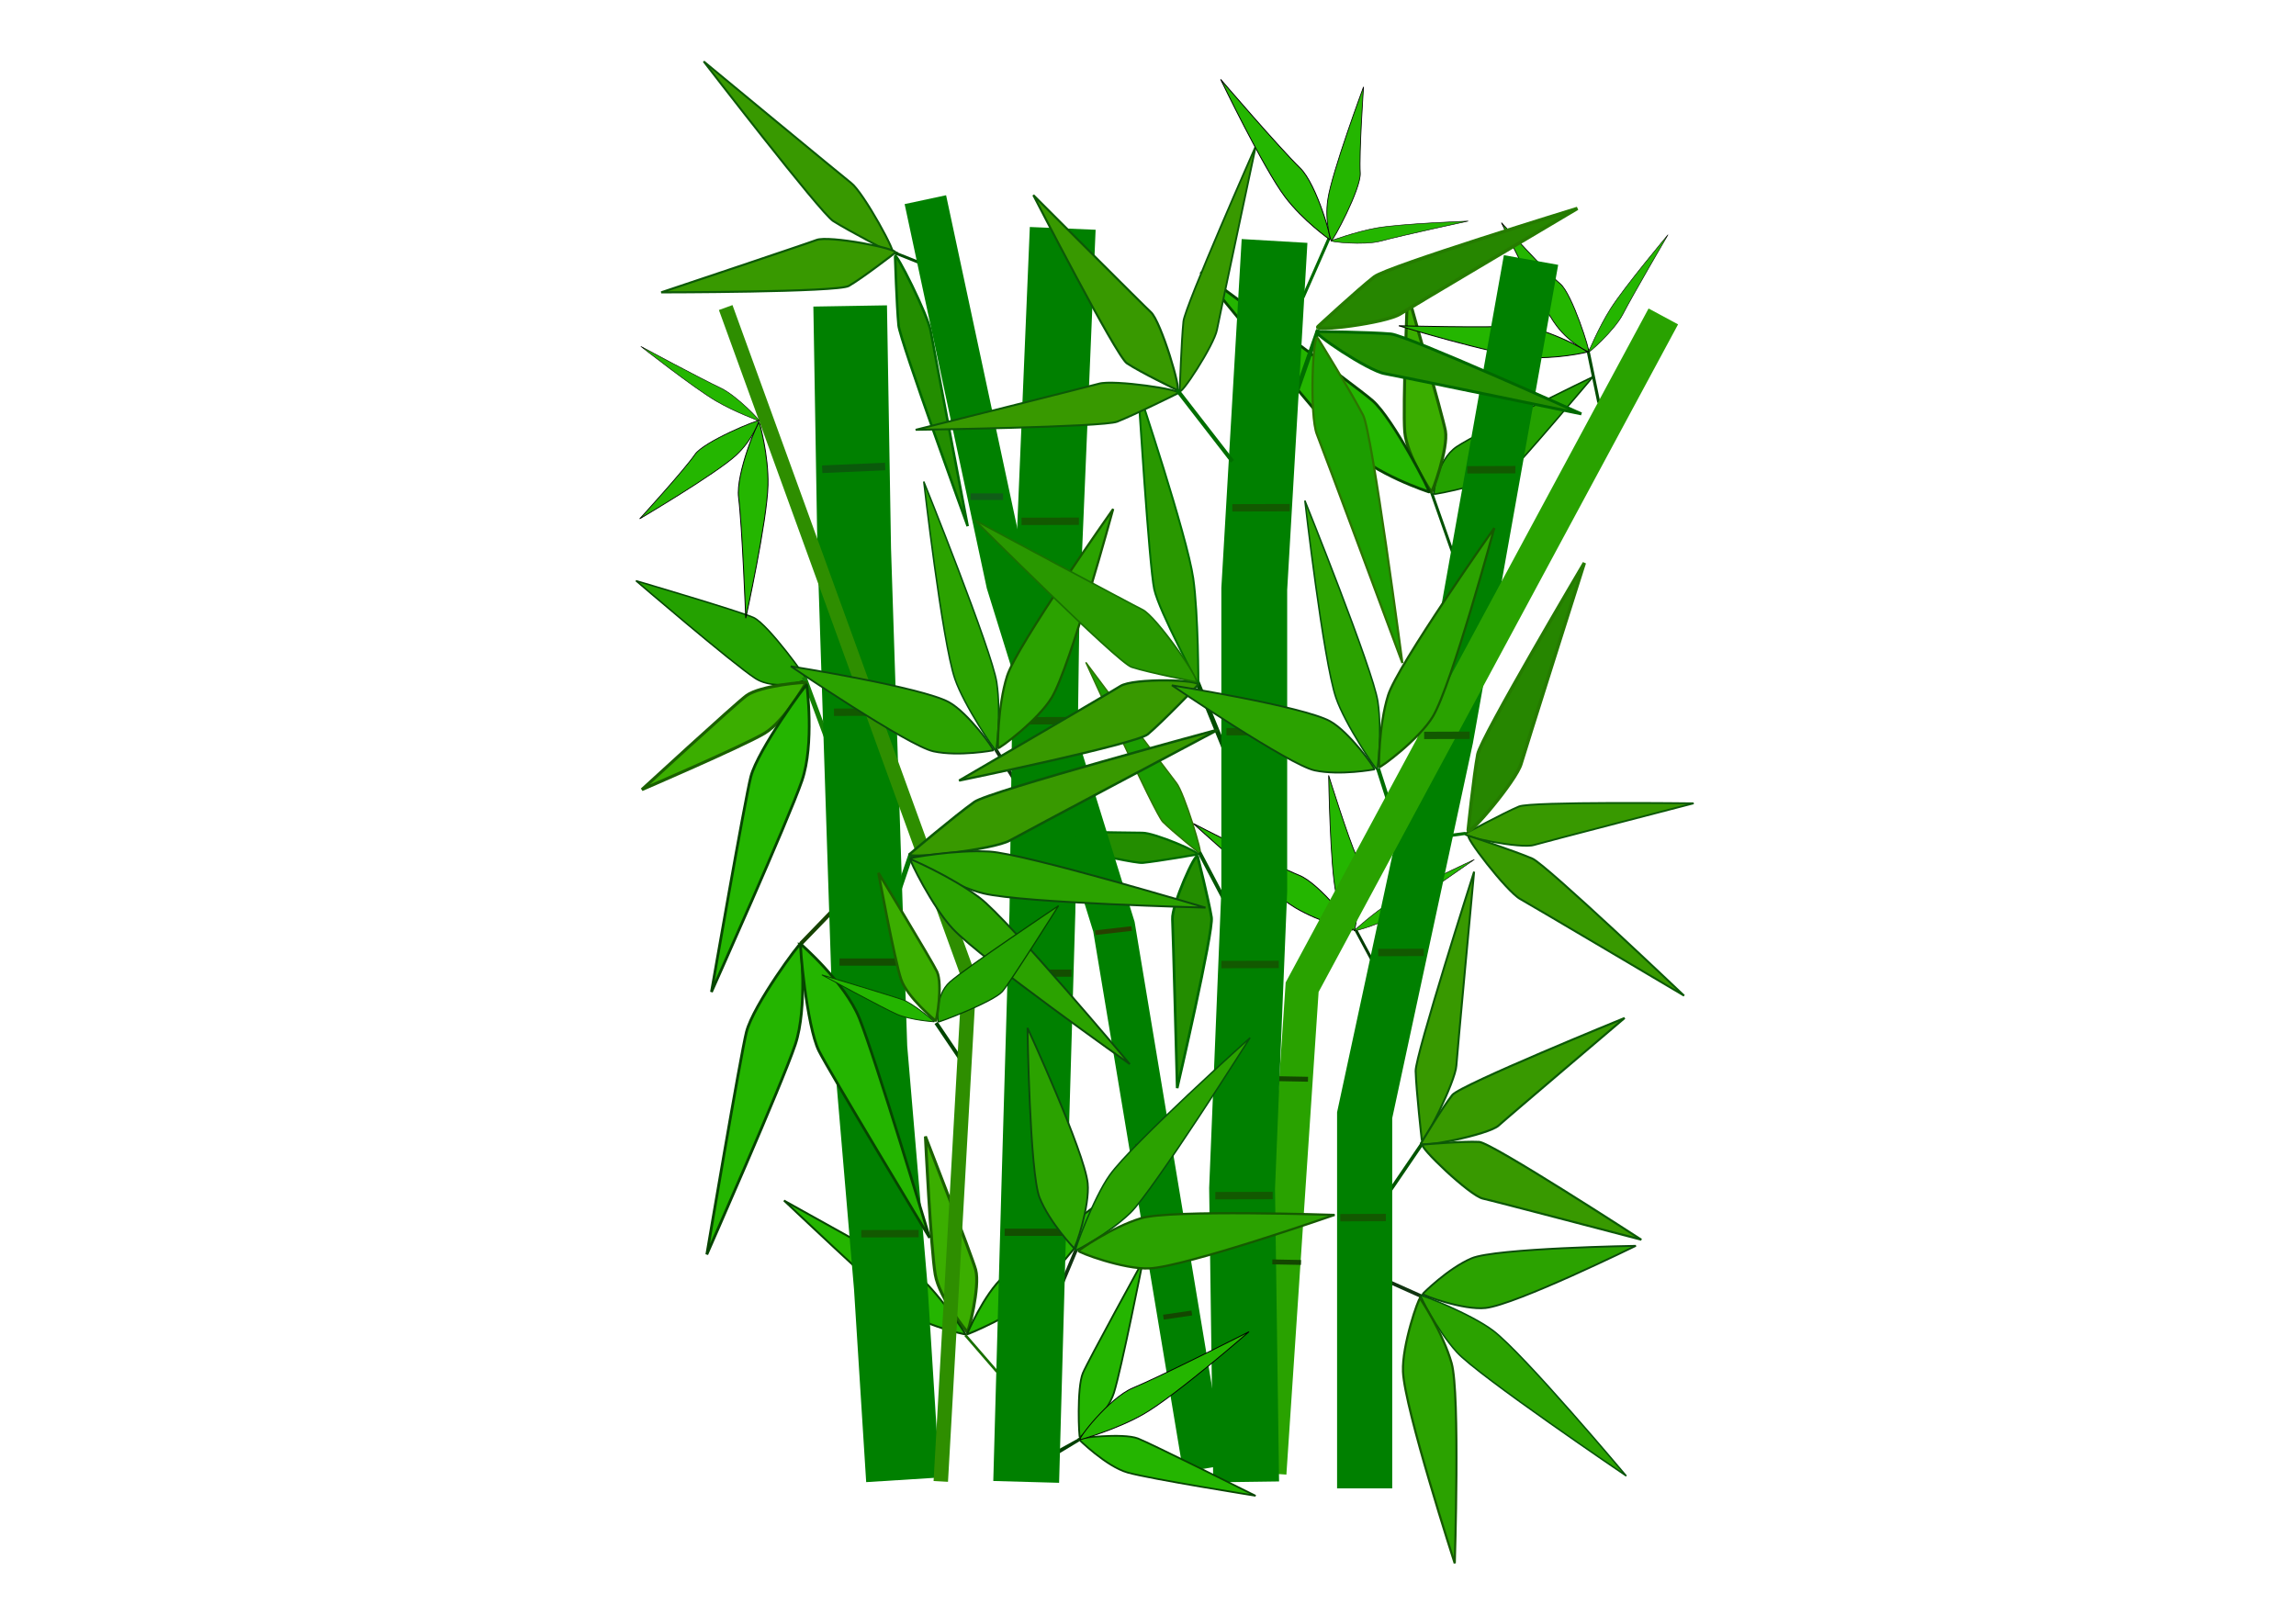<?xml version="1.0" encoding="UTF-8" standalone="no"?>
<svg
   xmlns:dc="http://purl.org/dc/elements/1.1/"
   xmlns:cc="http://creativecommons.org/ns#"
   xmlns:rdf="http://www.w3.org/1999/02/22-rdf-syntax-ns#"
   xmlns:svg="http://www.w3.org/2000/svg"
   xmlns="http://www.w3.org/2000/svg"
   xmlns:sodipodi="http://sodipodi.sourceforge.net/DTD/sodipodi-0.dtd"
   xmlns:inkscape="http://www.inkscape.org/namespaces/inkscape"
   id="svg2"
   sodipodi:docname="bamboo.svg"
   viewBox="0 0 472.441 332.598"
   sodipodi:version="0.32"
   inkscape:output_extension="org.inkscape.output.svg.inkscape"
   inkscape:version="1.0.2-2 (e86c870879, 2021-01-15)"
   version="1.1"
   width="125mm"
   height="88mm">
  <defs
     id="defs130" />
  <sodipodi:namedview
     id="base"
     bordercolor="#666666"
     inkscape:pageshadow="2"
     guidetolerance="10"
     pagecolor="#ffffff"
     gridtolerance="10000"
     inkscape:window-height="750"
     inkscape:zoom="0.36045892"
     objecttolerance="10"
     inkscape:window-y="0"
     borderopacity="1.0"
     inkscape:current-layer="layer1"
     inkscape:cx="372.04724"
     inkscape:cy="526.18109"
     showguides="true"
     inkscape:guide-bbox="true"
     inkscape:window-x="0"
     inkscape:window-width="1280"
     inkscape:pageopacity="0.0"
     inkscape:document-units="px"
     inkscape:document-rotation="0"
     showgrid="false"
     units="mm"
     inkscape:window-maximized="0" />
  <g
     id="layer1"
     inkscape:label="Layer 1"
     inkscape:groupmode="layer">
    <g
       id="g4656"
       transform="matrix(0.302,0,0,0.302,126.928,7.573)">
      <g
         id="g4536"
         transform="matrix(-0.914,0.329,-0.318,-0.945,932.41,1148)">
        <path
           id="path4538"
           style="fill:#008000;fill-rule:evenodd;stroke:#113411;stroke-width:2.458"
           d="M 278.69,402.89 299,421.56" />
        <path
           id="path4542"
           sodipodi:nodetypes="cscsc"
           style="fill:#2ba200;fill-rule:evenodd;stroke:#0c4b0c;stroke-width:1.249"
           d="m 278.46,405.22 c 0,0 -22.13,10.49 -40.43,11.54 -18.23,1.05 -112.08,-30.01 -112.08,-30.01 0,0 92.94,-10.1 113.89,-5.21 14.97,3.48 39.14,22.75 38.62,23.68 z" />
        <path
           id="path4540"
           style="fill:#2ba200;fill-rule:evenodd;stroke:#065309;stroke-width:1.038"
           d="m 280.4,404.79 c 0,0 -2.77,-25.02 -11.58,-45 -8.77,-19.89 -85,-118.85 -85,-118.85 0,0 40.65,101.87 55.92,124.16 10.9,15.92 40.15,40.34 40.66,39.69 z"
           sodipodi:nodetypes="cscsc"
           inkscape:transform-center-y="-22.102616"
           inkscape:transform-center-x="1.6378935" />
        <path
           id="path4544"
           sodipodi:nodetypes="cscsc"
           style="fill:#2ba200;fill-rule:evenodd;stroke:#155a00;stroke-width:1.528"
           d="m 281.2,402.89 c 0,0 -7.62,-27.28 -6.46,-49.03 1.16,-21.67 42.7,-129.39 42.7,-129.39 0,0 -1.23,110.97 -8.5,135.24 -5.19,17.33 -26.9,43.89 -27.74,43.18 z" />
      </g>
      <path
         id="path2314"
         sodipodi:nodetypes="cscsc"
         style="fill:#24a100;fill-rule:evenodd;stroke:#044600;stroke-width:1.015"
         d="m 129.3,438.14 c 0,0 -20.95,8.2 -35.047,-0.93 -15.164,-9.81 -81.224,-66.5 -81.224,-66.5 0,0 72.05,21.21 80.241,25.13 10.07,4.83 36.91,42.22 36.03,42.3 z" />
      <path
         id="path5667"
         sodipodi:nodetypes="cscsc"
         style="fill:#389900;fill-rule:evenodd;stroke:#0c5907;stroke-width:1.245"
         d="m 578.27,542.96 c 0,0 25.65,-13.89 36.35,-18.41 8.33,-3.52 119.04,-2.15 119.04,-2.15 0,0 -104.09,26.95 -108.78,28.4 -8.83,2.74 -50.45,-5.73 -46.61,-7.84 z" />
      <path
         id="path5771"
         style="fill:none;stroke:#004c00;stroke-width:1.968"
         d="m 186.55,146.11 23.27,9.25" />
      <path
         id="path5769"
         style="fill:none;stroke:#006a00;stroke-width:2.066"
         d="m 485.46,136.86 -17.9,40.69" />
      <path
         id="path5756"
         style="fill:none;stroke:#004400;stroke-width:2.599"
         d="m 217.53,672.02 19.63,29.13 v 1.62" />
      <path
         id="path5740"
         style="fill:none;stroke:#003f00;stroke-width:2.066"
         d="m 314.68,956.26 -18.99,10.46 -7.59,5.23 -3.8,2.62 z" />
      <path
         id="path5730"
         sodipodi:nodetypes="cscsc"
         style="fill:#24b500;fill-rule:evenodd;stroke:#064500;stroke-width:1.192"
         d="m 315.49,954.54 c 0,0 18.48,-15.45 23.19,-30.34 5.07,-16.02 19.8,-90.09 19.8,-90.09 0,0 -37.5,68.31 -40.96,76.54 -4.27,10.12 -2.67,44.62 -2.03,43.89 z" />
      <path
         id="path5728"
         style="fill:none;stroke:#005100;stroke-width:1.968"
         d="m 555.15,310.75 15.18,43.16" />
      <g
         id="g5723"
         transform="matrix(-0.412,0.905,-0.876,-0.426,1498,-265.71)">
        <path
           id="path5717"
           sodipodi:nodetypes="cscsc"
           style="fill:#24a100;fill-rule:evenodd;stroke:#044600;stroke-width:1.032"
           d="m 936.48,634.21 c 0,0 -21.65,8.19 -36.21,-0.93 -15.67,-9.82 -83.93,-66.51 -83.93,-66.51 0,0 74.45,21.21 82.91,25.14 10.41,4.82 38.14,42.21 37.23,42.3 z" />
        <path
           id="path5719"
           sodipodi:nodetypes="cscsc"
           style="fill:#3bae00;fill-rule:evenodd;stroke:#1a6000;stroke-width:2.096"
           d="m 936,636.34 c 0,0 -14.94,26.21 -29.21,34.41 -15.36,8.84 -86.28,38.35 -86.28,38.35 0,0 65.63,-58.34 73.53,-64 9.71,-6.96 42.67,-9.7 41.96,-8.76 z" />
        <path
           id="path5721"
           sodipodi:nodetypes="cscsc"
           style="fill:#24b500;fill-rule:evenodd;stroke:#064500;stroke-width:1.871"
           d="m 936.59,637.81 c 0,0 5.56,39.98 -3.4,65.23 -9.64,27.18 -63.72,143.98 -63.72,143.98 0,0 23.74,-131.97 27.75,-146.8 4.93,-18.24 39.36,-64.07 39.37,-62.41 z" />
      </g>
      <g
         id="g5710"
         transform="matrix(0.968,0,0,1,-719.34,91.452)">
        <path
           id="path5696"
           sodipodi:nodetypes="cscsc"
           style="fill:#3bae00;fill-rule:evenodd;stroke:#1a6000;stroke-width:2.096"
           d="m 989.76,791.29 c 0,0 -19.62,-22.92 -22.52,-39.12 -3.12,-17.45 -6.93,-94.17 -6.93,-94.17 0,0 32.73,81.49 35.38,90.83 3.27,11.5 -5.29,43.44 -5.93,42.46 z" />
        <path
           id="path5698"
           sodipodi:nodetypes="cscsc"
           style="fill:#24b500;fill-rule:evenodd;stroke:#064500;stroke-width:1.322"
           d="m 988.46,792.93 c 0,0 -28.96,-5.64 -44.16,-17.21 -16.36,-12.45 -83.53,-74.06 -83.53,-74.06 0,0 85.15,45.63 94.39,51.63 11.36,7.36 34.45,40.02 33.3,39.64 z" />
        <path
           id="path5708"
           style="fill:#24b500;fill-rule:evenodd;stroke:#064500;stroke-width:1.322"
           d="m 989.6,792.71 c 0,0 11.6,-27.15 26,-39.6 15.6,-13.4 89.9,-66.26 89.9,-66.26 0,0 -62.4,73.77 -70.2,81.56 -9.6,9.58 -46.3,25.34 -45.7,24.3 z"
           sodipodi:nodetypes="cscsc"
           inkscape:transform-center-y="61.466124"
           inkscape:transform-center-x="-58.609105" />
      </g>
      <path
         id="path5692"
         style="fill:none;stroke:#005400;stroke-width:2.361"
         d="M 548.82,754.09 524.77,789.4" />
      <path
         id="path5684"
         style="fill:#008000;fill-rule:evenodd;stroke:#004c00;stroke-width:2.066"
         d="m 661.46,212.67 7.59,36.62" />
      <g
         id="g5677"
         transform="matrix(-0.061,0.998,-0.966,-0.063,1080.3,-492.68)">
        <path
           id="path5671"
           sodipodi:nodetypes="cscsc"
           style="fill:#24b600;fill-rule:evenodd;stroke:#000000;stroke-width:0.626px"
           inkscape:transform-center-x="-19.191564"
           d="m 733.54,387.88 c 0,0 6.5,21.82 6.02,42.45 -0.56,24.39 -15.66,90.76 -15.66,90.76 0,0 -2.48,-62.79 -5.04,-82.26 -2.12,-16.12 13.85,-53.21 14.68,-50.95 z" />
        <path
           id="path5673"
           sodipodi:nodetypes="cscsc"
           style="fill:#24b600;fill-rule:evenodd;stroke:#000000;stroke-width:0.539px"
           d="m 733.2,386.58 c 0,0 -4.23,12.88 -16.04,23.48 -13.95,12.52 -67.92,43.33 -67.92,43.33 0,0 31.3,-33.17 38.9,-43.9 6.28,-8.87 45.32,-24.28 45.06,-22.91 z" />
        <path
           id="path5675"
           sodipodi:nodetypes="cscsc"
           style="fill:#24b600;fill-rule:evenodd;stroke:#000000;stroke-width:0.364px"
           d="m 733.29,386.69 c 0,0 -17.1,-6.05 -30.44,-13.64 -15.75,-8.96 -52.82,-37.18 -52.82,-37.18 0,0 42.25,21.98 56.13,28.29 11.48,5.23 28.96,23.12 27.13,22.53 z" />
      </g>
      <path
         id="path5640"
         style="fill:none;stroke:#006e00;stroke-width:2.115"
         d="m 578.37,542.88 -40.42,5.4" />
      <path
         id="path5665"
         style="fill:#238d00;fill-rule:evenodd;stroke:#006800;stroke-width:1.706"
         d="m 189.58,149.76 c 0,0 1.06,33.33 2.36,46.88 1.01,10.54 47.1,136.86 47.1,136.86 0,0 -24.21,-126.85 -25.14,-132.64 -1.75,-10.89 -24.46,-56.1 -24.32,-51.1 z"
         inkscape:transform-center-x="-208.11109"
         inkscape:transform-center-y="165.74279"
         sodipodi:nodetypes="cscsc" />
      <path
         id="path5663"
         style="fill:none;stroke:#003b00;stroke-width:1.968"
         d="m 503.36,608.48 17.9,33.29" />
      <g
         id="g5658"
         transform="matrix(-0.467,0.876,-0.848,-0.482,1512.2,15.7)">
        <path
           id="path5652"
           sodipodi:nodetypes="cscsc"
           style="fill:#24b600;fill-rule:evenodd;stroke:#000000;stroke-width:0.626px"
           inkscape:transform-center-x="-19.191564"
           d="m 1023,628.85 c 0,0 6.5,21.82 6.1,42.45 -0.6,24.39 -15.7,90.76 -15.7,90.76 0,0 -2.5,-62.79 -5,-82.26 -2.2,-16.12 13.8,-53.21 14.6,-50.95 z" />
        <path
           id="path5654"
           sodipodi:nodetypes="cscsc"
           style="fill:#24b600;fill-rule:evenodd;stroke:#000000;stroke-width:0.539px"
           d="m 1022.7,627.55 c 0,0 -4.2,12.88 -16,23.48 -13.99,12.52 -67.96,43.33 -67.96,43.33 0,0 31.3,-33.17 38.89,-43.9 6.29,-8.87 45.37,-24.28 45.07,-22.91 z" />
        <path
           id="path5656"
           sodipodi:nodetypes="cscsc"
           style="fill:#24b600;fill-rule:evenodd;stroke:#000000;stroke-width:0.364px"
           d="m 1022.8,627.66 c 0,0 -17.1,-6.05 -30.45,-13.64 -15.76,-8.96 -52.82,-37.18 -52.82,-37.18 0,0 42.25,21.98 56.12,28.29 11.45,5.23 28.95,23.12 27.15,22.53 z" />
      </g>
      <path
         id="path5621"
         sodipodi:nodetypes="cscsc"
         style="fill:#1c9d00;fill-rule:evenodd;stroke:#2c7500;stroke-width:0.958"
         d="m 397.24,556.67 c 0,0 -18.29,-14.66 -25.25,-21.6 -5.43,-5.41 -52.45,-108.73 -52.45,-108.73 0,0 58.9,78.7 61.68,82.09 5.23,6.39 18.77,50.42 16.02,48.24 z" />
      <path
         id="path5630"
         style="fill:none;stroke:#005600;stroke-width:2.594"
         d="m 396.93,555.84 15.97,30.38" />
      <path
         id="path5628"
         sodipodi:nodetypes="cscsc"
         style="fill:#238d00;fill-rule:evenodd;stroke:#006800;stroke-width:1.784"
         d="m 395.78,558.73 c 0,0 7.46,29.51 9.39,41.4 1.5,9.25 -23.38,116.35 -23.38,116.35 0,0 -2.89,-110.02 -3.25,-115.06 -0.66,-9.48 16.1,-47.12 17.24,-42.69 z" />
      <path
         id="path5626"
         sodipodi:nodetypes="cscsc"
         style="fill:#238d00;fill-rule:evenodd;stroke:#006800;stroke-width:1.475"
         d="m 395.35,557.25 c 0,0 -26.47,4.65 -37.1,5.7 -8.28,0.81 -102.83,-22.18 -102.83,-22.18 0,0 97.97,1.78 102.46,1.69 8.46,-0.16 41.45,14.07 37.47,14.79 z" />
      <path
         id="path5615"
         style="fill:#008000;fill-rule:evenodd;stroke:#006d00;stroke-width:2.701"
         d="m 518.56,498.54 19.38,60.57" />
      <path
         id="path5607"
         style="fill:none;stroke:#006d00;stroke-width:3.05"
         d="m 477.94,199.59 -16.45,47.08" />
      <path
         id="path5589"
         style="fill:#008000;fill-rule:evenodd;stroke:#004c00;stroke-width:3.246"
         d="m 394.61,437.66 22.85,56.06" />
      <path
         id="path5577"
         style="fill:#008000;fill-rule:evenodd;stroke:#113411;stroke-width:2.419"
         d="M 313.65,824.99 303.06,850.3" />
      <path
         id="path4435"
         d="m 97.147,262.99 c 0,0 6.293,21.82 5.833,42.46 -0.54,24.38 -15.16,90.76 -15.16,90.76 0,0 -2.399,-62.79 -4.88,-82.27 -2.052,-16.11 13.41,-53.21 14.207,-50.95 z"
         inkscape:transform-center-x="-19.191564"
         style="fill:#24b600;fill-rule:evenodd;stroke:#000000;stroke-width:0.616px"
         sodipodi:nodetypes="cscsc" />
      <path
         id="path5565"
         style="fill:none;stroke:#007900;stroke-width:3.397"
         d="M 200.55,556.84 189.6,589.08" />
      <path
         id="path4528"
         style="fill:#008000;fill-rule:evenodd;stroke:#113411;stroke-width:2.419"
         d="m 257.25,484.13 14.31,23.28" />
      <path
         id="path3141"
         style="fill:none;stroke:#008000;stroke-width:37.579"
         d="M 509.51,989.26 V 734.97 l 55.3,-257.14 58.06,-325.71" />
      <path
         id="path3455"
         style="fill:#008000;fill-rule:evenodd;stroke:#154200;stroke-width:2.755"
         d="m 125.4,617.99 27.15,-28.05 v 1.47 h 1.42 -1.42" />
      <path
         id="path4522"
         style="fill:#008000;fill-rule:evenodd;stroke:#138104;stroke-width:3.276"
         d="m 127.6,436.38 18.55,50.16" />
      <path
         id="path2286"
         sodipodi:nodetypes="cscsc"
         style="fill:#299800;fill-rule:evenodd;stroke:#006e00;stroke-width:1.308"
         d="m 396.23,441.33 c 0,0 -26.64,-49.31 -30.09,-64.79 -3.44,-15.49 -10.94,-136.18 -10.94,-136.18 0,0 33.37,99.71 37.52,128.65 3.54,24.69 3.51,72.32 3.51,72.32 z" />
      <path
         id="path2316"
         sodipodi:nodetypes="cscsc"
         style="fill:#3bae00;fill-rule:evenodd;stroke:#1a6000;stroke-width:2.062"
         d="m 128.84,440.27 c 0,0 -14.46,26.21 -28.27,34.42 -14.868,8.83 -83.506,38.35 -83.506,38.35 0,0 63.518,-58.34 71.161,-64 9.4,-6.97 41.295,-9.71 40.615,-8.77 z" />
      <path
         id="path2318"
         sodipodi:nodetypes="cscsc"
         style="fill:#24b500;fill-rule:evenodd;stroke:#064500;stroke-width:1.856"
         d="m 125.3,618.03 c 0,0 4.8,43.3 -3.72,68.73 -9.17,27.37 -60.285,143.08 -60.285,143.08 0,0 23.143,-136.46 26.987,-151.59 4.728,-18.61 37.018,-61.98 37.018,-60.22 z" />
      <path
         id="path4112"
         style="fill:none;stroke:#29a200;stroke-width:22.823"
         d="M 444.8,979.14 466.92,647.71 713.01,190.57" />
      <path
         id="path2168"
         style="fill:none;stroke:#008000;stroke-width:28.89"
         d="M 400.14,975.85 338.69,606.49 266.06,372.26 210.2,111" />
      <path
         id="path2160"
         style="fill:#009a00;fill-opacity:0.935;fill-rule:evenodd;stroke:#008000;stroke-width:50.159"
         d="M 194.91,983.43 186.62,852 172.79,689.14 l -11.06,-340 -2.76,-165.71" />
      <path
         id="path2162"
         style="fill:#1e861e;fill-rule:evenodd;stroke:#008000;stroke-width:44.859"
         d="m 278.9,984.85 5.53,-200 5.53,-188.57 2.77,-202.86 11.06,-262.85" />
      <path
         id="path2164"
         style="fill:#2e901e;fill-rule:evenodd;stroke:#008000;stroke-width:44.859"
         d="M 428.77,984.85 426,784.85 434.3,582 V 376.28 l 13.82,-237.14" />
      <path
         id="path5083"
         style="fill:none;stroke:#2e8e00;stroke-width:9.838"
         d="M 220.71,984.52 240.06,641.66 74.16,184.52" />
      <path
         id="path5097"
         style="fill:none;stroke:#134e00;stroke-width:4.919"
         d="m 151.71,630.57 h 41.48" />
      <path
         id="path5105"
         style="fill:none;stroke:#125900;stroke-width:5.028"
         d="m 147.93,460.33 39.09,-0.1" />
      <path
         id="path5113"
         style="fill:none;stroke:#0a5a0b;stroke-width:5.158"
         d="m 139.93,294.72 42.88,-1.87" />
      <path
         id="path5117"
         style="fill:none;stroke:#134700;stroke-width:3.345"
         d="m 353.56,756.28 19.35,-2.86" />
      <path
         id="path5119"
         style="fill:none;stroke:#274000;stroke-width:3.148"
         d="m 325.91,610.57 24.88,-2.86" />
      <path
         id="path5123"
         style="fill:none;stroke:#105d17;stroke-width:4.525"
         d="m 241.02,313.42 h 22.12" />
      <path
         id="path6156"
         style="fill:none;stroke:#125900;stroke-width:5.028"
         d="m 166.55,815.73 39.08,-0.1" />
      <path
         id="path6158"
         style="fill:none;stroke:#125900;stroke-width:5.028"
         d="m 273.48,466.17 39.09,-0.09" />
      <path
         id="path6160"
         style="fill:none;stroke:#134e00;stroke-width:4.919"
         d="m 268.27,638.13 h 41.47" />
      <path
         id="path6162"
         style="fill:none;stroke:#134e00;stroke-width:4.919"
         d="m 264.23,814.73 h 41.48" />
      <path
         id="path6164"
         style="fill:none;stroke:#125900;stroke-width:5.028"
         d="m 275.73,330.24 39.08,-0.1" />
      <path
         id="path6166"
         style="fill:none;stroke:#125900;stroke-width:5.028"
         d="m 419.35,321.01 39.09,-0.1" />
      <path
         id="path6168"
         style="fill:none;stroke:#125900;stroke-width:5.028"
         d="m 415.34,473.57 39.08,-0.09" />
      <path
         id="path6170"
         style="fill:none;stroke:#125900;stroke-width:5.028"
         d="m 411.9,632.28 39.09,-0.09" />
      <path
         id="path6172"
         style="fill:none;stroke:#125900;stroke-width:5.028"
         d="m 407.68,810.85 39.08,-0.1" />
      <path
         id="path6174"
         style="fill:none;stroke:#125900;stroke-width:5.011"
         d="m 579.41,295.11 32.84,-0.12" />
      <path
         id="path6182"
         style="fill:none;stroke:#134700;stroke-width:3.345"
         d="m 372.4,872.59 19.36,-2.85" />
      <path
         id="path6184"
         style="fill:none;stroke:#134700;stroke-width:3.345"
         d="m 446.61,834.91 19.54,0.38" />
      <path
         id="path6186"
         style="fill:none;stroke:#134700;stroke-width:3.345"
         d="m 451.37,710.07 19.55,0.38" />
      <path
         id="path3458"
         sodipodi:nodetypes="cscsc"
         style="fill:#24b500;fill-rule:evenodd;stroke:#064500;stroke-width:1.84"
         d="m 125.33,618.34 c 0,0 29.97,25.91 39.94,50.64 10.74,26.62 47.82,149.5 47.82,149.5 0,0 -68.7,-113.76 -75.46,-127.44 -8.31,-16.83 -13.38,-73.91 -12.3,-72.7 z" />
      <path
         id="path3464"
         sodipodi:nodetypes="cscsc"
         style="fill:#24b600;fill-rule:evenodd;stroke:#000000;stroke-width:0.53px"
         d="m 96.821,261.69 c 0,0 -4.099,12.89 -15.524,23.48 -13.499,12.52 -65.729,43.34 -65.729,43.34 0,0 30.292,-33.18 37.643,-43.9 6.082,-8.87 43.863,-24.29 43.61,-22.92 z" />
      <path
         id="path4437"
         sodipodi:nodetypes="cscsc"
         style="fill:#24b600;fill-rule:evenodd;stroke:#000000;stroke-width:0.359px"
         d="m 96.903,261.81 c 0,0 -16.548,-6.06 -29.452,-13.64 -15.247,-8.97 -51.118,-37.18 -51.118,-37.18 0,0 40.888,21.98 54.315,28.29 11.109,5.22 28.031,23.11 26.255,22.53 z" />
      <path
         id="path4518"
         sodipodi:nodetypes="cscsc"
         style="fill:#24b500;fill-rule:evenodd;stroke:#064500;stroke-width:1.84"
         d="m 129.41,441.74 c 0,0 5.38,39.99 -3.29,65.24 -9.33,27.17 -61.669,143.98 -61.669,143.98 0,0 22.969,-131.97 26.85,-146.8 4.772,-18.25 38.099,-64.07 38.109,-62.42 z" />
      <path
         id="path4526"
         style="fill:#2ba200;fill-rule:evenodd;stroke:#065309;stroke-width:1.021"
         d="m 258.38,486.4 c 0,0 3.67,-24.89 0.44,-46.46 -3.22,-21.49 -49.69,-136.81 -49.69,-136.81 0,0 12.48,108.93 21.17,134.41 6.21,18.2 27.43,49.35 28.08,48.86 z"
         inkscape:transform-center-x="1.6378935"
         inkscape:transform-center-y="-22.102616"
         sodipodi:nodetypes="cscsc" />
      <path
         id="path2310"
         sodipodi:nodetypes="cscsc"
         style="fill:#2ba200;fill-rule:evenodd;stroke:#0c4b0c;stroke-width:1.228"
         d="m 256.45,486.31 c 0,0 -23.31,4.41 -40.69,0.69 -17.3,-3.71 -97.25,-58 -97.25,-58 0,0 89.41,14.3 107.77,24.44 13.12,7.24 30.89,32.11 30.17,32.87 z" />
      <path
         id="path4524"
         sodipodi:nodetypes="cscsc"
         style="fill:#2ba200;fill-rule:evenodd;stroke:#155a00;stroke-width:1.503"
         d="m 259.6,484.77 c 0,0 -0.29,-28.32 6.24,-49.03 6.51,-20.63 72.32,-113.93 72.32,-113.93 0,0 -28.94,106.87 -41.82,128.43 -9.19,15.39 -36.14,35.43 -36.74,34.53 z" />
      <path
         id="path6178"
         style="fill:none;stroke:#125900;stroke-width:5.004"
         d="m 518.74,624.09 31.06,-0.12" />
      <path
         id="path6180"
         style="fill:none;stroke:#125900;stroke-width:5.004"
         d="m 492.9,804.8 31.06,-0.12" />
      <path
         id="path6176"
         style="fill:none;stroke:#125900;stroke-width:5.004"
         d="M 550.04,476.12 581.1,476" />
      <path
         id="path4570"
         sodipodi:nodetypes="cscsc"
         style="fill:#389900;fill-rule:evenodd;stroke:#0c5907;stroke-width:1.336"
         d="m 382.36,242.92 c 0,0 -29.27,14.57 -41.51,19.39 -9.53,3.74 -137.27,5.53 -137.27,5.53 0,0 119.45,-29.83 124.83,-31.41 10.13,-2.97 58.33,4.28 53.95,6.49 z" />
      <path
         id="path5557"
         sodipodi:nodetypes="cscsc"
         style="fill:#389900;fill-rule:evenodd;stroke:#0c5907;stroke-width:1.539"
         d="m 395.88,441.84 c 0,0 -23.78,24.82 -34.07,33.47 -8.01,6.74 -128.63,31.58 -128.63,31.58 0,0 105.11,-61.26 109.78,-64.34 8.79,-5.8 56.47,-4.47 52.92,-0.71 z" />
      <path
         id="path5559"
         sodipodi:nodetypes="cscsc"
         style="fill:#389900;fill-rule:evenodd;stroke:#0c5907;stroke-width:1.655"
         d="m 199.58,556.93 c 0,0 30.73,-26.09 44.03,-35.52 10.35,-7.33 166.29,-49.33 166.29,-49.33 0,0 -135.87,72.01 -141.91,75.53 -11.36,6.62 -73,13.26 -68.41,9.32 z" />
      <path
         id="path5561"
         sodipodi:nodetypes="cscsc"
         style="fill:#2ba200;fill-rule:evenodd;stroke:#0c4b0c;stroke-width:1.302"
         d="m 199.73,559.76 c 0,0 29.79,-5.87 54.1,-4.49 24.21,1.38 147.24,38.21 147.24,38.21 0,0 -123.64,-3.11 -151.21,-9.66 -19.67,-4.68 -50.86,-23.37 -50.13,-24.06 z" />
      <path
         id="path5563"
         sodipodi:nodetypes="cscsc"
         style="fill:#2ba200;fill-rule:evenodd;stroke:#0c4b0c;stroke-width:1.285"
         d="m 199.95,560.33 c 0,0 27.86,11.82 47.34,26.5 19.4,14.63 102.2,113.29 102.2,113.29 0,0 -101.13,-71.47 -120.58,-92.19 -13.89,-14.79 -29.94,-47.44 -28.96,-47.6 z" />
      <path
         id="path5573"
         sodipodi:nodetypes="cscsc"
         style="fill:#389900;fill-rule:evenodd;stroke:#0c5907;stroke-width:1.42"
         d="m 381.62,240.69 c 0,0 -24.83,-11.99 -34.13,-18.2 -7.24,-4.83 -63.73,-114.6 -63.73,-114.6 0,0 76.43,76.5 80.07,79.72 6.85,6.07 21.53,54.85 17.79,53.08 z" />
      <path
         id="path5571"
         sodipodi:nodetypes="cscsc"
         style="fill:#389900;fill-rule:evenodd;stroke:#0c5907;stroke-width:1.219"
         d="m 383.49,241.14 c 0,0 1.16,-33.84 2.54,-47.2 1.08,-10.39 49.36,-119.58 49.36,-119.58 0,0 -25.47,119.64 -26.46,125.18 -1.84,10.42 -25.6,46.69 -25.44,41.6 z" />
      <path
         id="path5569"
         style="fill:none;stroke:#006e00;stroke-width:2.717"
         d="m 381.63,240.56 37.78,48.76" />
      <path
         id="path5579"
         sodipodi:nodetypes="cscsc"
         style="fill:#2ba200;fill-rule:evenodd;stroke:#0c4b0c;stroke-width:1.228"
         d="m 311.45,825.53 c 0,0 -16.63,-17.44 -23.42,-34.38 -6.75,-16.87 -8.24,-115.72 -8.24,-115.72 0,0 38.81,84.45 41.02,105.85 1.57,15.28 -8.34,44.44 -9.36,44.25 z" />
      <path
         id="path5581"
         style="fill:#2ba200;fill-rule:evenodd;stroke:#065309;stroke-width:1.021"
         d="m 312.47,827.23 c 0,0 21.98,-10.85 37.43,-25.74 15.39,-14.83 81.57,-119.36 81.57,-119.36 0,0 -80.17,71.89 -95.68,93.65 -11.07,15.53 -24.08,51.18 -23.32,51.45 z"
         inkscape:transform-center-x="1.6378935"
         inkscape:transform-center-y="-22.102616"
         sodipodi:nodetypes="cscsc" />
      <path
         id="path5583"
         sodipodi:nodetypes="cscsc"
         style="fill:#2ba200;fill-rule:evenodd;stroke:#155a00;stroke-width:1.503"
         d="m 314.46,827.36 c 0,0 22.5,-16.16 42.75,-22.22 20.17,-6.04 131.84,-2.24 131.84,-2.24 0,0 -101.81,35.34 -126.3,36.45 -17.49,0.8 -48.67,-10.97 -48.29,-11.99 z" />
      <path
         id="path2304"
         sodipodi:nodetypes="cscsc"
         style="fill:#299800;fill-rule:evenodd;stroke:#187100;stroke-width:1.092"
         d="m 394.4,439.58 c 0,0 -31.4,-6.03 -43.7,-10.02 -9.57,-3.11 -106.75,-100.08 -106.75,-100.08 0,0 109.01,58.51 114.07,60.87 9.53,4.45 41.1,50.1 36.38,49.23 z" />
      <path
         id="path5601"
         sodipodi:nodetypes="cscsc"
         style="fill:#268600;fill-rule:evenodd;stroke:#257b00;stroke-width:2.294"
         d="m 477.7,197.51 c 0,0 26.86,-24.87 38.34,-33.84 8.94,-6.98 138.42,-46.71 138.42,-46.71 0,0 -115.48,68.48 -120.64,71.83 -9.7,6.3 -60.13,12.48 -56.12,8.72 z" />
      <path
         id="path5603"
         sodipodi:nodetypes="cscsc"
         style="fill:#238d00;fill-rule:evenodd;stroke:#006800;stroke-width:1.97"
         d="m 477.35,200.88 c 0,0 35.81,0.4 50.01,1.64 11.05,0.96 129.79,54.47 129.79,54.47 0,0 -128.13,-26.46 -134.05,-27.45 -11.13,-1.87 -51.13,-28.7 -45.75,-28.66 z" />
      <path
         id="path5605"
         sodipodi:nodetypes="cscsc"
         style="fill:#1c9d00;fill-rule:evenodd;stroke:#2c7500;stroke-width:1.471"
         d="m 477.64,205.42 c 0,0 22.91,37.1 30.84,52.51 6.17,11.99 26.74,168.85 26.74,168.85 0,0 -55.39,-148.98 -58.19,-155.71 -5.26,-12.67 -2.85,-71.21 0.61,-65.65 z" />
      <path
         id="path5609"
         style="fill:#2ba200;fill-rule:evenodd;stroke:#065309;stroke-width:1.021"
         d="m 518.04,499.37 c 0,0 3.67,-24.89 0.44,-46.46 -3.21,-21.49 -49.69,-136.81 -49.69,-136.81 0,0 12.49,108.93 21.18,134.41 6.21,18.2 27.43,49.35 28.07,48.86 z"
         inkscape:transform-center-x="1.6378935"
         inkscape:transform-center-y="-22.102616"
         sodipodi:nodetypes="cscsc" />
      <path
         id="path5611"
         sodipodi:nodetypes="cscsc"
         style="fill:#2ba200;fill-rule:evenodd;stroke:#0c4b0c;stroke-width:1.228"
         d="m 516.12,499.28 c 0,0 -23.32,4.41 -40.69,0.69 -17.3,-3.71 -97.26,-58 -97.26,-58 0,0 89.41,14.3 107.78,24.44 13.11,7.24 30.88,32.11 30.17,32.87 z" />
      <path
         id="path5613"
         sodipodi:nodetypes="cscsc"
         style="fill:#2ba200;fill-rule:evenodd;stroke:#155a00;stroke-width:1.503"
         d="m 519.26,497.74 c 0,0 -0.29,-28.31 6.25,-49.03 6.5,-20.63 72.32,-113.93 72.32,-113.93 0,0 -28.95,106.87 -41.82,128.43 -9.19,15.39 -36.14,35.43 -36.75,34.53 z" />
      <path
         id="path5617"
         sodipodi:nodetypes="cscsc"
         style="fill:#268600;fill-rule:evenodd;stroke:#257b00;stroke-width:2.294"
         d="m 580.05,540.64 c 0,0 3.85,-37.04 6.57,-51.65 2.12,-11.37 72.59,-130.44 72.59,-130.44 0,0 -41.45,130.75 -43.11,136.8 -3.12,11.4 -36.6,50.86 -36.05,45.29 z" />
      <path
         id="path5634"
         sodipodi:nodetypes="cscsc"
         style="fill:#389900;fill-rule:evenodd;stroke:#0c5907;stroke-width:1.336"
         d="m 187.65,147.64 c 0,0 -29.07,-15 -40.24,-22.06 -8.7,-5.49 -88.245,-108.79 -88.245,-108.79 0,0.001 95.935,79.363 100.44,82.793 8.48,6.457 32.43,50.287 28.05,48.057 z" />
      <path
         id="path5636"
         style="fill:#389900;fill-rule:evenodd;stroke:#0c5907;stroke-width:1.42"
         d="m 189.62,147.18 c 0,0 -21.9,17.02 -31.57,22.6 -7.52,4.34 -127.84,4.39 -127.84,4.39 10e-4,0 101.24,-33.85 105.71,-35.66 8.4,-3.41 56.97,6.08 53.7,8.67 z"
         inkscape:transform-center-x="21.123968"
         inkscape:transform-center-y="-17.344465"
         sodipodi:nodetypes="cscsc" />
      <path
         id="path5669"
         sodipodi:nodetypes="cscsc"
         style="fill:#389900;fill-rule:evenodd;stroke:#0c5907;stroke-width:1.336"
         d="m 580.7,544.64 c 0,0 30.96,10.2 43.05,15.39 9.42,4.04 103.41,93.45 103.41,93.45 0,0 -106.62,-63.15 -111.58,-65.82 -9.33,-5.03 -39.53,-44.52 -34.88,-43.02 z" />
      <path
         id="path5686"
         sodipodi:nodetypes="cscsc"
         style="fill:#389900;fill-rule:evenodd;stroke:#0c5907;stroke-width:1.336"
         d="m 548.42,751.73 c 0,0 -3.76,-33.35 -4.16,-46.87 C 543.95,694.33 584.08,569 584.08,569 c 0,0 -11.78,126.4 -12.09,132.17 -0.59,10.86 -22.98,55.57 -23.57,50.56 z" />
      <path
         id="path5688"
         sodipodi:nodetypes="cscsc"
         style="fill:#389900;fill-rule:evenodd;stroke:#0c5907;stroke-width:1.42"
         d="m 547.86,754.16 c 0,0 14.34,-24.13 21.37,-32.98 5.46,-6.88 117.4,-52.47 117.4,-52.47 0,0 -82.21,69.82 -85.72,73.19 -6.61,6.35 -55.17,15.9 -53.05,12.26 z" />
      <path
         id="path5690"
         sodipodi:nodetypes="cscsc"
         inkscape:transform-center-y="-11.770109"
         style="fill:#389900;fill-rule:evenodd;stroke:#0c5907;stroke-width:1.42"
         d="m 549.19,754.92 c 0,0 27.31,-2.36 38.37,-1.76 8.61,0.47 110.47,66.64 110.47,66.64 0,0 -103.14,-27.06 -107.85,-27.99 -8.87,-1.74 -45.09,-36.5 -40.99,-36.89 z" />
      <path
         id="path5715"
         style="fill:none;stroke:#186f00;stroke-width:1.771"
         d="m 237.47,884.87 21.52,24.85" />
      <path
         id="path5732"
         sodipodi:nodetypes="cscsc"
         style="fill:#24b500;fill-rule:evenodd;stroke:#064500;stroke-width:1.181"
         d="m 314.54,955.65 c 0,0 18.81,18.74 33.57,22.88 15.89,4.45 87.1,15.78 87.1,15.78 0,0 -71.81,-35.87 -80.19,-39.08 -10.31,-3.93 -41.3,-0.22 -40.48,0.42 z" />
      <path
         id="path5736"
         style="fill:#24b600;fill-rule:evenodd;stroke:#000000;stroke-width:0.616px"
         d="m 315.73,956.1 c 0,0 24.77,-6.8 43.34,-17.54 21.94,-12.69 71.68,-56.06 71.68,-56.06 0,0 -59.38,30.12 -79.11,38.3 -16.33,6.76 -38.59,35.91 -35.91,35.3 z"
         inkscape:transform-center-x="-14.199733"
         inkscape:transform-center-y="12.198705"
         sodipodi:nodetypes="cscsc" />
      <path
         id="path5742"
         sodipodi:nodetypes="cscsc"
         style="fill:#24a100;fill-rule:evenodd;stroke:#044600;stroke-width:0.855"
         d="m 218.9,671.36 c 0,0 -2.63,-17.92 8.12,-27.34 11.58,-10.14 73.93,-51.83 73.93,-51.83 0,0 -33.23,52.76 -38.3,58.49 -6.24,7.04 -43.86,21.39 -43.75,20.68 z" />
      <path
         id="path5744"
         sodipodi:nodetypes="cscsc"
         style="fill:#3bae00;fill-rule:evenodd;stroke:#1a6000;stroke-width:1.737"
         d="m 217.17,670.62 c 0,0 -19.41,-16.06 -23.55,-28.37 -4.46,-13.26 -15.38,-72.45 -15.38,-72.45 0,0 36.67,60.35 39.92,67.36 4,8.63 -0.33,34.16 -0.99,33.46 z" />
      <path
         id="path5746"
         sodipodi:nodetypes="cscsc"
         style="fill:#24b500;fill-rule:evenodd;stroke:#064500;stroke-width:0.634"
         d="m 216.27,671.27 c 0,0 -16.36,-1.06 -25.53,-5.16 -9.86,-4.4 -51.07,-26.8 -51.07,-26.8 0,0 50.06,15.06 55.56,17.12 6.77,2.54 21.7,14.95 21.04,14.84 z" />
      <g
         id="g5764"
         inkscape:transform-center-x="36.58307"
         inkscape:transform-center-y="20.535188"
         transform="matrix(-0.749,0.633,-0.612,-0.774,1652.7,-55.173)">
        <path
           id="path5758"
           sodipodi:nodetypes="cscsc"
           style="fill:#24b600;fill-rule:evenodd;stroke:#000000;stroke-width:0.626px"
           inkscape:transform-center-x="-19.191564"
           d="m 1056.3,614.05 c 0,0 6.5,21.82 6,42.46 -0.5,24.38 -15.6,90.76 -15.6,90.76 0,0 -2.5,-62.79 -5.1,-82.27 -2.1,-16.11 13.9,-53.21 14.7,-50.95 z" />
        <path
           id="path5760"
           sodipodi:nodetypes="cscsc"
           style="fill:#24b600;fill-rule:evenodd;stroke:#000000;stroke-width:0.539px"
           d="m 1056,612.75 c 0,0 -4.2,12.89 -16.1,23.48 -13.9,12.52 -67.87,43.34 -67.87,43.34 0,0 31.27,-33.18 38.87,-43.9 6.3,-8.87 45.3,-24.29 45.1,-22.92 z" />
        <path
           id="path5762"
           sodipodi:nodetypes="cscsc"
           style="fill:#24b600;fill-rule:evenodd;stroke:#000000;stroke-width:0.364px"
           d="m 1056.1,612.87 c 0,0 -17.1,-6.06 -30.5,-13.64 -15.7,-8.97 -52.78,-37.19 -52.78,-37.19 0,0 42.28,21.98 56.08,28.3 11.5,5.22 29,23.11 27.2,22.53 z" />
      </g>
      <path
         id="path6273"
         style="fill:none;stroke:#125900;stroke-width:5.028"
         d="m 407.77,789.78 39.09,-0.09" />
    </g>
  </g>
</svg>
